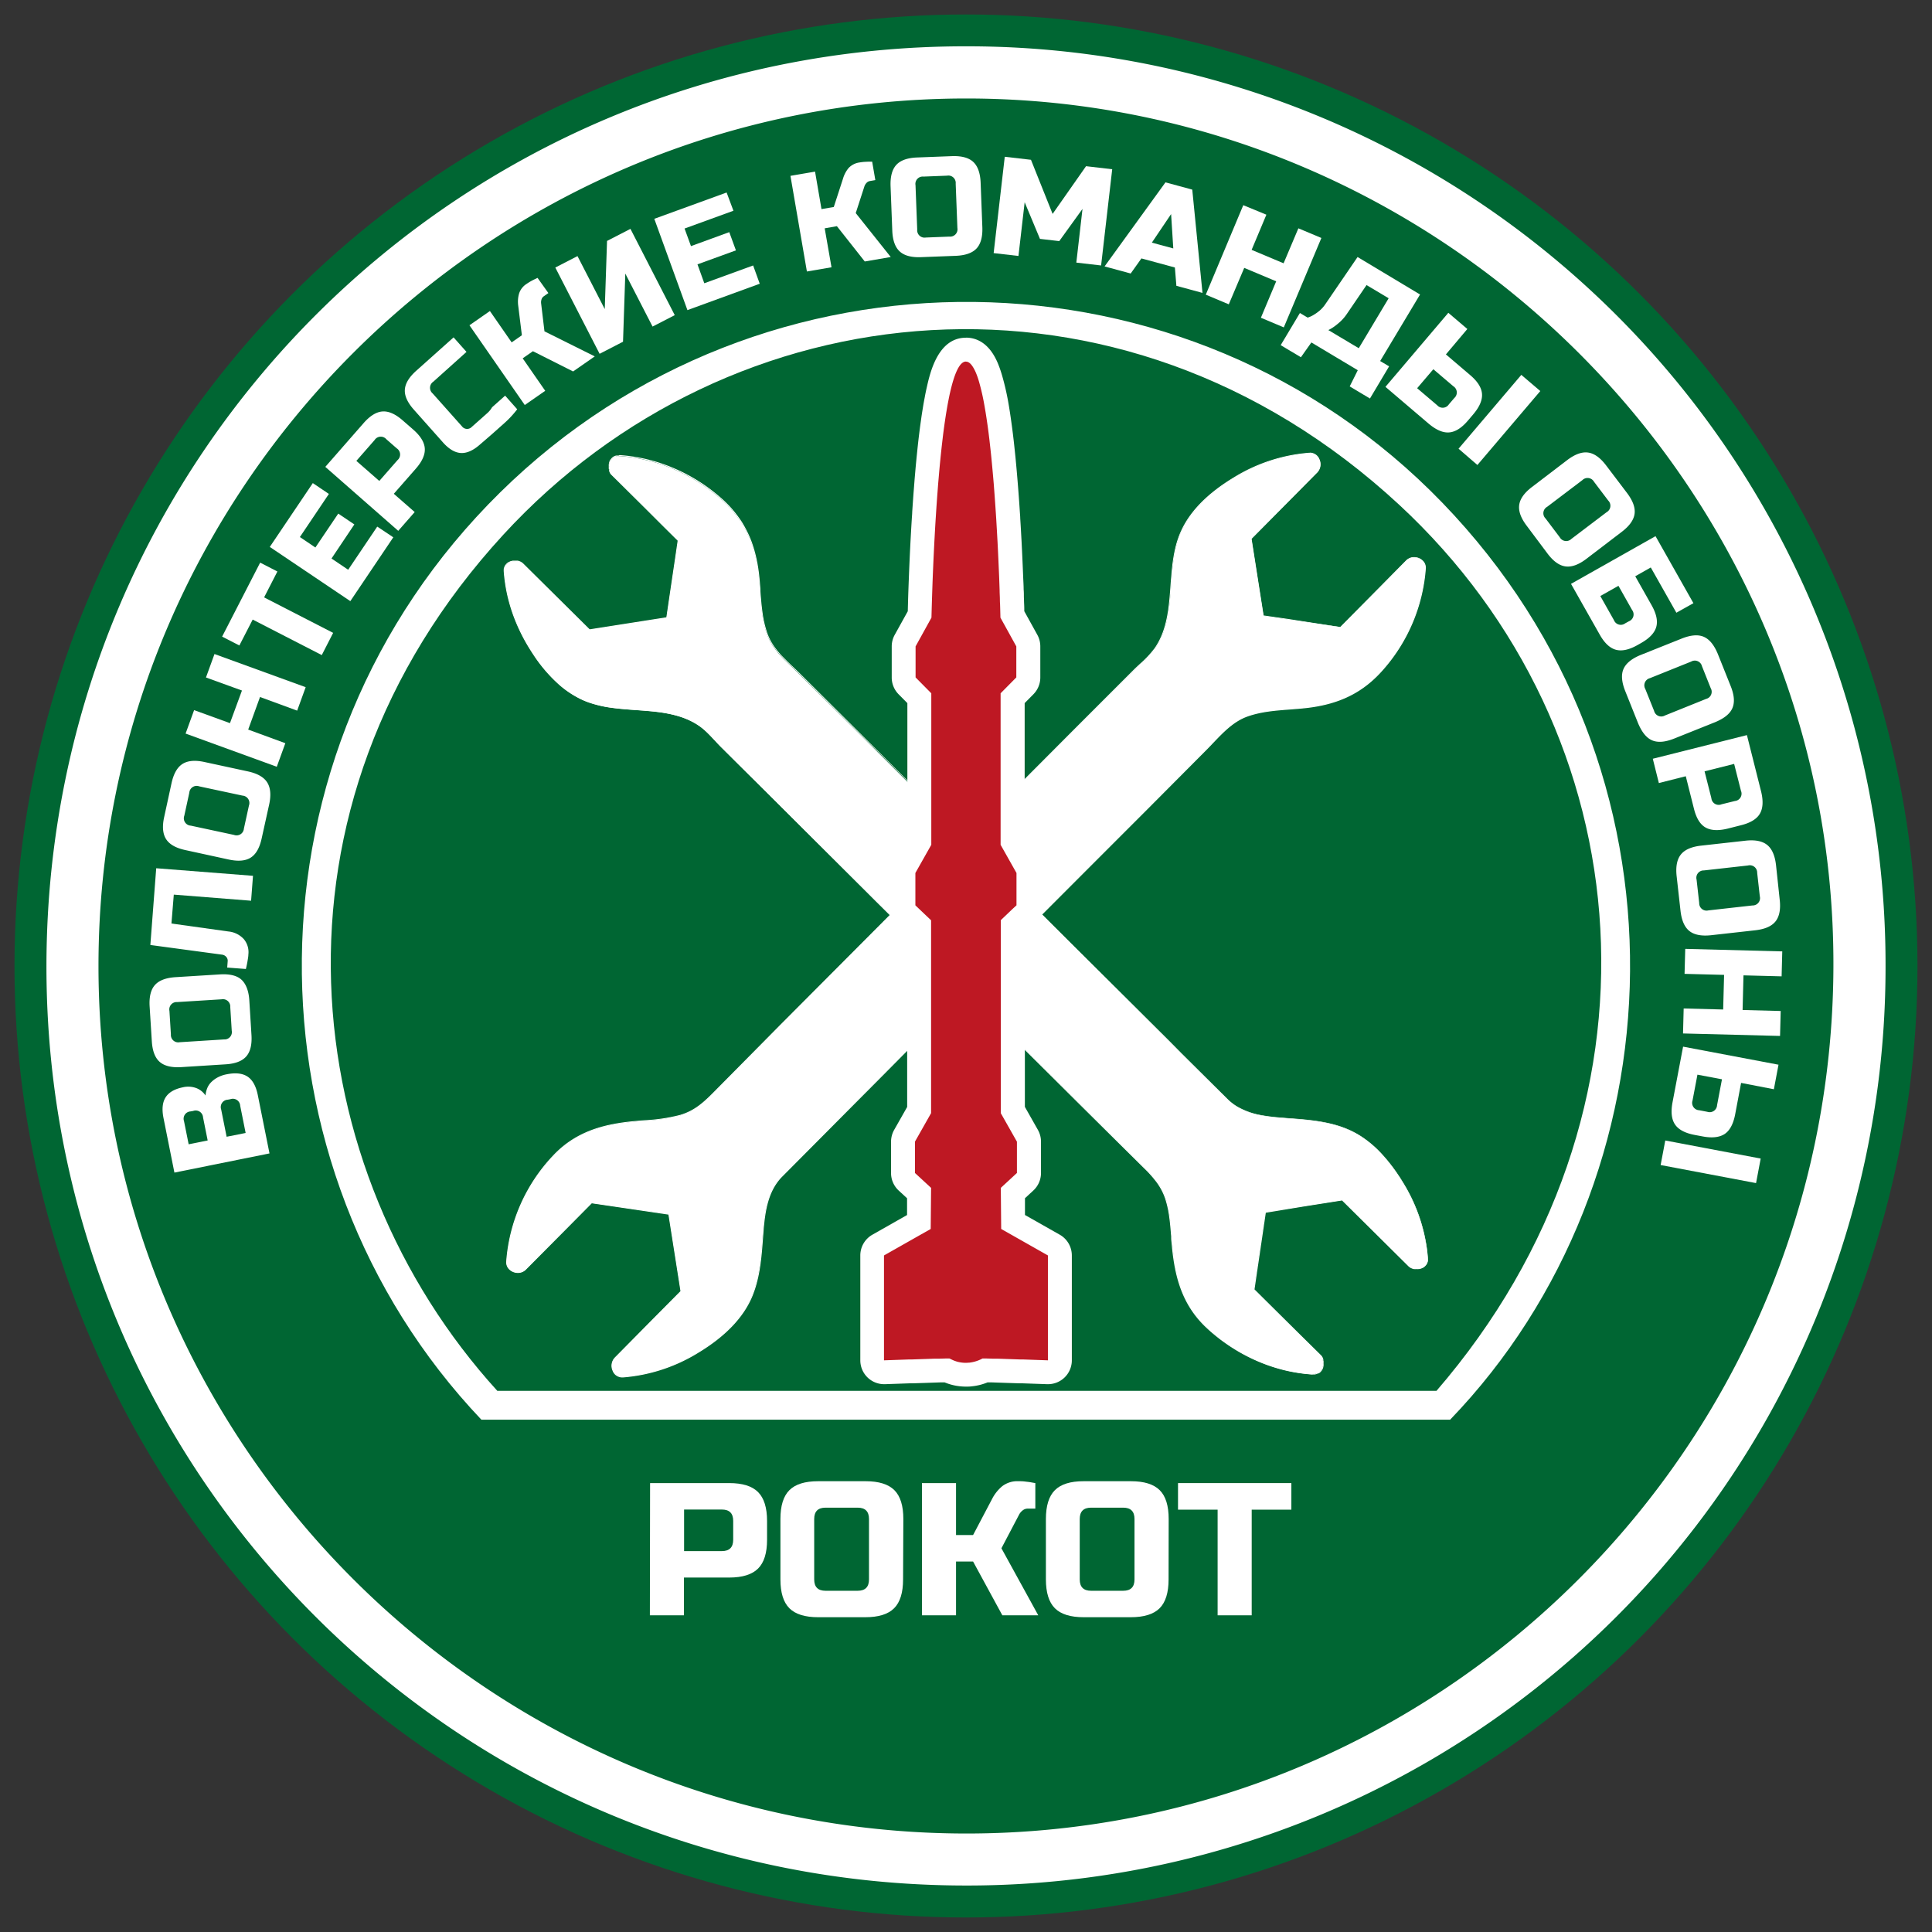 <svg id="Capa_1" data-name="Capa 1" xmlns="http://www.w3.org/2000/svg" viewBox="0 0 566.93 566.93"><rect x="0" y="0" width="566.93" height="566.93" fill="#333333" stroke="none"/><defs><style>.cls-1{fill:#063;}.cls-2{fill:#fff;}.cls-3{fill:#be1823;}</style></defs><circle class="cls-1" cx="283.46" cy="283.46" r="279.21"/><path class="cls-2" d="M553.3,283.59a269.47,269.47,0,0,1-269.8,269.7C134,553.31,13.27,432.38,13.63,283s121-269.65,270.11-269.41A269.47,269.47,0,0,1,553.3,283.59ZM283.74,28.9c-140.51-.09-255,114.44-254.84,254.9.18,140,114.23,254,254.29,254.23S537.52,424.38,538,283.74C538.54,143.91,423.86,29,283.74,28.9Z"/><path class="cls-2" d="M425.53,416.6H141.26c-70.52-74.29-71.82-196,5.54-272.14,76.94-75.74,201.77-74.24,276.47,3.09C499,226,493.6,345.92,425.53,416.6Zm-4-8.47c70.69-81.94,61.15-193.19-10.94-260-82.1-76.06-196.45-63.53-262.86,8.74C74,237.09,87.19,343.54,145.93,408.13Z"/><path class="cls-1" d="M283.46,400a10.77,10.77,0,0,1-2.07-.19,9.49,9.49,0,0,1-1.62-.44l-.62-.25c-.29-.12-.53-.24-.73-.34l-.08,0-3.87.12-7.46.25-7.37.26a1.5,1.5,0,0,1-1.5-1.5V367.4a1.51,1.51,0,0,1,.76-1.31l12.84-7.27.09-10.43-4.2-3.88a1.48,1.48,0,0,1-.48-1.1v-9.1a1.48,1.48,0,0,1,.19-.74l4.5-7.94V270.54l-4.1-3.9a1.5,1.5,0,0,1-.47-1.09v-9.41a1.46,1.46,0,0,1,.2-.73l4.43-7.86V204.49l-4.14-4.19a1.47,1.47,0,0,1-.43-1.05v-9a1.42,1.42,0,0,1,.19-.73l4.44-8c0-.86.07-3.19.19-6.52,0-1.42.1-3,.17-4.77.23-5.83.51-11.51.84-16.87l.12-1.82c.11-1.77.24-3.55.37-5.35.08-1.12.17-2.24.26-3.36s.19-2.33.3-3.49.21-2.31.32-3.45l.17-1.7c.12-1.13.24-2.25.37-3.34s.25-2.18.39-3.24.28-2.09.43-3.1.3-2,.46-2.94.29-1.73.45-2.55.37-1.89.56-2.76c1.62-7.22,3.45-10.3,6.1-10.3s3.83,3.1,4.26,4.12a25.62,25.62,0,0,1,1,2.8,67.27,67.27,0,0,1,1.64,7.29c.32,1.77.63,3.75.92,5.88.14,1,.28,2.09.41,3.17.06.54.13,1.08.19,1.63.13,1.09.25,2.21.37,3.34l.17,1.7c.17,1.71.33,3.44.47,5.19l.15,1.75c.22,2.77.44,5.7.63,8.71l.12,1.82c.06,1.1.13,2.19.19,3.27s.12,2.14.17,3.19c.2,3.79.36,7.33.48,10.41.05,1.3.09,2.51.13,3.63l.13,4c.06,1.81.09,3.08.1,3.67l4.44,8a1.42,1.42,0,0,1,.19.73v9a1.51,1.51,0,0,1-.43,1.05L295,204.49v43.06l4.43,7.86a1.46,1.46,0,0,1,.2.73v9.41a1.5,1.5,0,0,1-.47,1.09l-4.1,3.9v55.09l4.5,7.94a1.48,1.48,0,0,1,.19.74v9.1a1.48,1.48,0,0,1-.48,1.1l-4.21,3.88.1,10.43L308,366.09a1.51,1.51,0,0,1,.76,1.31v30.51a1.5,1.5,0,0,1-1.5,1.5L295.65,399l-4.57-.15-2.49-.07-.07,0a10.94,10.94,0,0,1-4,1.17C284.22,400,283.85,400,283.46,400Z"/><path class="cls-2" d="M283.46,107.4c1.07,0,2,1.16,2.88,3.2a25,25,0,0,1,.92,2.64,68.64,68.64,0,0,1,1.61,7.13c.32,1.82.62,3.77.9,5.82.14,1,.28,2.08.41,3.15.07.53.13,1.08.19,1.62.13,1.09.25,2.2.37,3.32.05.56.11,1.13.17,1.7.17,1.7.32,3.43.47,5.17.05.58.1,1.16.14,1.74.24,2.9.45,5.82.63,8.69l.12,1.81c.07,1.1.13,2.19.19,3.26s.12,2.14.18,3.19c.19,3.78.35,7.31.47,10.39.05,1.29.1,2.5.13,3.62,0,.78.06,1.52.08,2.2s0,1.24.05,1.78c.08,2.55.11,4,.11,4l1.64,3,3,5.39v9l-4.57,4.62V248l4.63,8.19v9.41l-1.09,1-3.48,3.32v3.94h0V294h0v2.75h0V326l4.69,8.29v9.1l-4.69,4.33.11,12,13.59,7.7v30.51l-7.32-.26-.84,0-3.43-.12-3.19-.1-1.38,0-2.08-.06h-.77a10.71,10.71,0,0,1-3.86,1.22c-.3,0-.62,0-1,0a9,9,0,0,1-3.18-.54l-.54-.21c-.5-.22-.85-.42-1.09-.51h-.77l-2.08.06-1.38,0-3.19.1-3.43.12-.85,0-7.31.26V367.4l13.59-7.7.11-12-4.69-4.33v-9.1l4.69-8.29V273.88h0v-4l-3.47-3.3-1.1-1.05v-9.41L273.4,248V243h0v-2.74h0V203.87l-4.57-4.62v-9l4.62-8.37s.05-2.61.2-6.87c0-1.42.1-3,.17-4.76.19-4.77.46-10.64.84-16.84,0-.6.08-1.21.11-1.81.12-1.77.24-3.55.37-5.34.09-1.11.17-2.23.26-3.35l.3-3.48c.1-1.15.21-2.3.32-3.43.06-.57.11-1.14.17-1.7.12-1.12.24-2.23.37-3.32s.25-2.16.39-3.21.27-2.08.42-3.08.3-2,.45-2.91.3-1.71.45-2.52.37-1.85.56-2.71c1.25-5.57,2.77-9.13,4.63-9.13m0-3c-4.39,0-6.29,5.8-7.56,11.47-.19.86-.38,1.78-.58,2.81-.15.84-.31,1.69-.46,2.59s-.31,2-.46,3-.29,2.06-.43,3.12-.27,2.15-.39,3.26-.25,2.22-.37,3.35c-.06.57-.12,1.14-.17,1.71-.12,1.15-.22,2.3-.33,3.46l-.3,3.5c-.09,1.13-.17,2.26-.26,3.38-.13,1.8-.25,3.59-.37,5.36l-.11,1.82c-.33,5.36-.62,11.05-.85,16.91-.07,1.75-.13,3.36-.17,4.78-.1,2.92-.16,5.1-.18,6.17l-4.27,7.72a3,3,0,0,0-.37,1.45v9a3,3,0,0,0,.86,2.11l3.71,3.74v42.06l-4.24,7.51a3,3,0,0,0-.39,1.47v9.41a3,3,0,0,0,.94,2.18l1.1,1,2.53,2.42v54l-4.31,7.6a3,3,0,0,0-.38,1.48v9.1a3,3,0,0,0,1,2.21l3.72,3.42-.08,8.9-12.09,6.85a3,3,0,0,0-1.52,2.61v30.51a3,3,0,0,0,3,3h.11l7.31-.26h.19l.66,0,3.42-.12,3.19-.1,1.38,0,2.06-.06H278l.54.25c.21.09.45.19.71.28a11.78,11.78,0,0,0,1.85.51,13,13,0,0,0,2.35.21c.42,0,.84,0,1.24-.06a11.81,11.81,0,0,0,4.22-1.19H289l2.06.06,1.38,0,3.19.1,3.42.12.56,0h.29l7.31.26h.11a3,3,0,0,0,3-3V367.4a3,3,0,0,0-1.52-2.61l-12.09-6.85-.08-8.9,3.72-3.43a3,3,0,0,0,1-2.2v-9.1a3,3,0,0,0-.39-1.48l-4.3-7.6v-54l2.55-2.43,1.08-1a3,3,0,0,0,.94-2.18v-9.41a3,3,0,0,0-.39-1.47l-4.24-7.51V205.1l3.7-3.74a3,3,0,0,0,.87-2.11v-9a3,3,0,0,0-.37-1.45l-3-5.39-1.29-2.33c0-.68,0-1.82-.09-3.32l-.05-1.79c0-.68-.05-1.42-.08-2.2,0-1.12-.08-2.34-.13-3.64-.14-3.51-.3-7-.48-10.43-.05-1.05-.11-2.11-.17-3.2s-.13-2.17-.2-3.28c0-.6-.07-1.21-.11-1.82-.2-3-.41-6-.64-8.74,0-.58-.09-1.17-.14-1.75-.15-1.81-.31-3.56-.48-5.21-.05-.57-.11-1.14-.17-1.71-.12-1.13-.24-2.25-.37-3.35-.06-.56-.13-1.1-.19-1.65-.13-1.08-.27-2.15-.41-3.19-.3-2.14-.61-4.14-.93-5.94a71.34,71.34,0,0,0-1.68-7.45,27.55,27.55,0,0,0-1-3c-1.4-3.35-3.3-5-5.64-5Z"/><path class="cls-3" d="M283.46,403.32a13.24,13.24,0,0,1-2.46-.23,11.06,11.06,0,0,1-1.93-.53l-.75-.29-.46-.21-3.41.1-7.52.26-7.5.26a3.5,3.5,0,0,1-3.5-3.5V368.4a3.49,3.49,0,0,1,1.78-3l12-6.78.08-8.49-3.6-3.32A3.47,3.47,0,0,1,265,344.2V335a3.45,3.45,0,0,1,.45-1.72l4.28-7.56V271.55l-3.52-3.35a3.52,3.52,0,0,1-1.08-2.54v-9.49a3.48,3.48,0,0,1,.45-1.72l4.21-7.47v-42.1l-3.6-3.64a3.5,3.5,0,0,1-1-2.46v-9.1a3.5,3.5,0,0,1,.44-1.7l4.24-7.68c0-1.11.09-3.25.18-6.11.05-1.43.11-3.06.18-4.82.23-5.89.51-11.63.85-17.07l.12-1.84c.11-1.78.24-3.59.37-5.41.08-1.14.17-2.27.27-3.41s.19-2.36.3-3.53.21-2.35.32-3.5l.18-1.73c.12-1.14.24-2.28.37-3.39s.26-2.21.4-3.29.28-2.13.44-3.16.3-2,.46-3,.31-1.77.47-2.61.38-2,.58-2.85c1.33-5.91,3.32-11.94,8.09-11.94,2.57,0,4.63,1.8,6.13,5.37a29.17,29.17,0,0,1,1.06,3,71.56,71.56,0,0,1,1.71,7.56c.32,1.82.64,3.85.94,6,.14,1.06.28,2.13.41,3.23.07.55.14,1.1.2,1.66.13,1.11.25,2.25.37,3.39l.18,1.73c.17,1.73.33,3.49.48,5.26l.14,1.77c.23,2.8.45,5.77.64,8.82l.12,1.84c.07,1.12.13,2.22.19,3.31s.13,2.17.18,3.23c.18,3.43.34,7,.48,10.53.05,1.31.1,2.54.14,3.67l.13,4c0,1.42.07,2.52.09,3.22l4.24,7.68a3.5,3.5,0,0,1,.44,1.7v9.1a3.48,3.48,0,0,1-1,2.46l-3.6,3.64V247l4.21,7.47a3.48,3.48,0,0,1,.45,1.72v9.49a3.52,3.52,0,0,1-1.08,2.54l-3.52,3.35v54.19l4.28,7.56a3.45,3.45,0,0,1,.45,1.72v9.18a3.51,3.51,0,0,1-1.12,2.57l-3.6,3.32.08,8.49,12,6.78a3.49,3.49,0,0,1,1.78,3v30.78a3.5,3.5,0,0,1-3.5,3.5l-16.42-.56-2-.06a12.76,12.76,0,0,1-4.31,1.2C284.35,403.29,283.92,403.32,283.46,403.32Z"/><path class="cls-2" d="M283.46,106.12c1.08,0,2,1.18,2.9,3.23a23.44,23.44,0,0,1,.93,2.67,66.24,66.24,0,0,1,1.62,7.19c.33,1.83.63,3.8.92,5.87.14,1,.28,2.09.41,3.18.07.54.13,1.08.19,1.63.13,1.1.25,2.22.37,3.35.06.57.12,1.14.17,1.71q.25,2.58.48,5.22l.15,1.75c.23,2.93.44,5.88.63,8.77l.12,1.83c.06,1.11.13,2.21.19,3.29s.12,2.16.18,3.21c.2,3.82.35,7.38.48,10.48.05,1.31.09,2.53.13,3.66,0,.79.05,1.53.07,2.22s0,1.24.06,1.8c.08,2.56.11,4.06.11,4.06l1.66,3,3,5.44v9.1l-4.61,4.66V247.9l4.66,8.27v9.49l-1.09,1-3.51,3.35v4h0V294.4h0v2.77h0v29.49l4.73,8.36v9.18l-4.73,4.37.11,12.06,13.71,7.77v30.78l-7.38-.26-.86,0-3.46-.12-3.21-.11-1.4,0-2.09-.06-.61,0h-.17a10.6,10.6,0,0,1-3.89,1.23c-.3,0-.63.05-1,.05a9.69,9.69,0,0,1-1.81-.17,8.11,8.11,0,0,1-1.39-.38,4.84,4.84,0,0,1-.55-.22c-.5-.21-.86-.42-1.1-.51h-.17l-.61,0-2.1.06-1.39,0-3.22.11-3.45.12-.86,0-7.38.26V368.4l13.71-7.77.11-12.06-4.73-4.37V335l4.73-8.36V270.05l-3.5-3.33-1.11-1.06v-9.49l4.67-8.27v-5h0v-2.77h0V203.44l-4.61-4.66v-9.1l4.66-8.44s.06-2.64.2-6.93c.05-1.43.1-3.05.17-4.81.19-4.81.47-10.72.85-17l.12-1.83c.11-1.78.24-3.58.37-5.38.09-1.13.17-2.26.26-3.39l.3-3.5c.11-1.17.21-2.32.33-3.47.05-.57.11-1.14.17-1.71.12-1.13.24-2.25.37-3.35s.25-2.18.39-3.24.28-2.09.43-3.1.3-2,.46-2.94.29-1.72.45-2.54.36-1.87.56-2.73c1.26-5.62,2.8-9.22,4.67-9.22m0-7c-8.21,0-10.52,10.29-11.5,14.68-.21.91-.41,1.88-.61,3-.17.87-.33,1.76-.48,2.69s-.33,2-.48,3.08-.3,2.11-.44,3.21-.28,2.21-.41,3.34-.25,2.27-.37,3.43l-.18,1.75c-.11,1.16-.23,2.34-.33,3.52s-.21,2.38-.3,3.57-.18,2.29-.27,3.43c-.13,1.83-.26,3.65-.38,5.45,0,.62-.08,1.23-.11,1.85-.34,5.44-.63,11.21-.86,17.14-.07,1.78-.13,3.4-.18,4.85-.07,2.26-.12,4.07-.15,5.28l-3.84,6.93a7,7,0,0,0-.87,3.39v9.1a7,7,0,0,0,2,4.92l2.59,2.62v39.74l-3.76,6.67a7,7,0,0,0-.91,3.44v9.49a7,7,0,0,0,2.18,5.07l1.11,1.06,1.32,1.26v51.77l-3.83,6.75a7.1,7.1,0,0,0-.9,3.45v9.18a7,7,0,0,0,2.25,5.15l2.45,2.26,0,4.92L256,362.31a7,7,0,0,0-3.55,6.09v30.78a7,7,0,0,0,7,7h.25l7.37-.26h.3l.56,0,3.45-.11,3.21-.11,1.39-.05,1.2,0,.71.27a16.36,16.36,0,0,0,2.49.68,16.71,16.71,0,0,0,3.1.29c.55,0,1.09,0,1.63-.08a16.27,16.27,0,0,0,4.68-1.16l1.2,0,1.39.05,3.21.11,3.45.11.52,0h.34l7.37.26h.25a7,7,0,0,0,7-7V368.4a7,7,0,0,0-3.55-6.09l-10.2-5.78,0-4.92,2.45-2.26a7,7,0,0,0,2.25-5.15V335a7,7,0,0,0-.91-3.45l-3.82-6.75V273.05l1.34-1.28,1.09-1a7,7,0,0,0,2.17-5.07v-9.49a7,7,0,0,0-.9-3.44l-3.76-6.67V206.32l2.59-2.62a7,7,0,0,0,2-4.92v-9.1a7,7,0,0,0-.87-3.39l-3-5.43-.83-1.5c0-.64,0-1.44-.06-2.39l-.06-1.81c0-.7,0-1.45-.07-2.24,0-1.14-.09-2.37-.14-3.69-.14-3.56-.3-7.11-.48-10.57-.06-1.07-.12-2.15-.18-3.25s-.13-2.2-.2-3.32c0-.62-.07-1.23-.11-1.85-.2-3.1-.42-6.09-.65-8.88l-.15-1.79c-.15-1.83-.32-3.62-.48-5.31l-.18-1.73c-.12-1.17-.24-2.31-.37-3.44-.07-.57-.13-1.13-.2-1.68-.14-1.12-.28-2.21-.43-3.28-.3-2.22-.62-4.29-.95-6.15A75.63,75.63,0,0,0,294,110a34,34,0,0,0-1.19-3.4c-2.61-6.21-6.53-7.52-9.36-7.52Z"/><path class="cls-2" d="M304.82,269.25h-.05a.12.12,0,0,1-.08-.12V255.6l-.88-1.52L298.12,244l0-5.53v-7c5.69-5.77,12.44-12.54,17.73-17.85l8.78-8.81,8-8c.63-.64,1.31-1.27,2-1.91a30.53,30.53,0,0,0,4.38-4.68c3.71-5.42,4.19-12.08,4.65-18.52.38-5.31.77-10.8,2.95-15.66,2.65-5.9,7.89-11.24,15.58-15.88a49.38,49.38,0,0,1,22-7.18h.24a2.93,2.93,0,0,1,2.73,1.92,3.41,3.41,0,0,1-.61,3.67l-19.35,19.53,3.55,22.62L393.32,184l19.35-19.52a3.14,3.14,0,0,1,2.29-.92,3.56,3.56,0,0,1,2.55,1.06,2.82,2.82,0,0,1,.76,2.15A50.43,50.43,0,0,1,406,196.21c-5.82,6.74-12.76,10.26-22.52,11.39-1.61.18-3.28.31-4.9.43-4.19.32-8.52.65-12.5,2.06s-7.07,4.58-10,7.61c-.6.63-1.2,1.26-1.81,1.88l-17.66,17.75L304.9,269.21A.09.09,0,0,1,304.82,269.25Z"/><path class="cls-2" d="M384.36,133.07c2.66,0,3.81,3.57,2,5.38Q376.69,148.23,367,158l3.57,22.77,22.8,3.35,19.39-19.57a3.08,3.08,0,0,1,2.2-.88,3,3,0,0,1,3.19,3.09,50.19,50.19,0,0,1-12.26,29.35c-6.1,7.06-13.26,10.28-22.44,11.34-5.78.67-11.89.54-17.43,2.5-4.95,1.75-8.23,5.9-11.82,9.52s-28.07,28.21-49.38,49.63V255.6l-.9-1.58-5.69-10.11V231.47c10.52-10.57,24.86-24.95,26.47-26.57l7.95-8c2.09-2.1,4.72-4.17,6.4-6.61,6.79-9.89,2.79-23.44,7.62-34.2,3.05-6.81,9.24-12,15.53-15.82a49.17,49.17,0,0,1,21.93-7.16h.23m0-.25h-.25a49.43,49.43,0,0,0-22,7.19c-7.72,4.65-13,10-15.63,15.94-2.19,4.87-2.59,10.38-3,15.7-.46,6.43-.93,13.07-4.63,18.46a29.75,29.75,0,0,1-4.36,4.66c-.67.62-1.37,1.27-2,1.91l-4,4-4,4-9,9-17.51,17.57a.24.24,0,0,0-.07.18v12.44a.28.28,0,0,0,0,.13l5.69,10.1.87,1.53v13.45a.26.26,0,0,0,.15.24h.1a.22.22,0,0,0,.17-.07L336.18,238l18.2-18.29c.61-.62,1.21-1.25,1.81-1.89,2.88-3,5.86-6.14,9.91-7.57s8.29-1.73,12.47-2.05c1.62-.12,3.29-.25,4.91-.44,9.78-1.13,16.75-4.66,22.59-11.43a50.53,50.53,0,0,0,12.33-29.5,2.92,2.92,0,0,0-.8-2.24,3.65,3.65,0,0,0-2.64-1.11,3.29,3.29,0,0,0-2.38,1l-7.89,8-11.41,11.52L377.8,181.6l-7-1-1.73-11-1.8-11.48,13.1-13.22,6.2-6.26a3.51,3.51,0,0,0,.64-3.81,3,3,0,0,0-2.84-2Z"/><path class="cls-2" d="M182.57,404a2.93,2.93,0,0,1-2.73-1.92,3.41,3.41,0,0,1,.61-3.67l19.35-19.53-3.55-22.61L173.61,353l-19.35,19.52a3.14,3.14,0,0,1-2.29.92,3.56,3.56,0,0,1-2.55-1.06,2.79,2.79,0,0,1-.76-2.16,50.51,50.51,0,0,1,13.69-31c7.16-7.67,16.13-9.42,24.75-10.17l2-.16a52.13,52.13,0,0,0,10.46-1.56c3.86-1.14,6.45-3.21,9.62-6.41L228.89,301l19.47-19.57,15.23-15.3.09,0,.09,0,2.9,2.76,0,2.79v36l-17.36,17.5c-9,9.1-16.83,16.92-20.09,20.21-4.11,4.32-4.9,10.39-5.35,16.24l-.13,1.59c-.43,5.74-.87,11.68-3.13,17.12-2.55,6.18-7.89,11.75-15.85,16.55a49.38,49.38,0,0,1-22,7.18Z"/><path class="cls-2" d="M263.68,266.22l.11.11,2.79,2.65v38.66c-15.17,15.25-32.16,32.32-37.41,37.62-4.19,4.4-4.94,10.51-5.39,16.32-.49,6.31-.79,12.75-3.24,18.67-3,7.15-9.31,12.57-15.81,16.49a49.21,49.21,0,0,1-21.93,7.16h-.23c-2.66,0-3.82-3.57-2-5.38q9.71-9.78,19.39-19.57l-3.57-22.77-22.8-3.35q-9.69,9.78-19.39,19.57a3.08,3.08,0,0,1-2.2.88,3,3,0,0,1-3.19-3.09,50.5,50.5,0,0,1,13.66-30.93c6.74-7.22,15.13-9.3,24.67-10.13,4.17-.37,8.46-.54,12.51-1.73s6.73-3.48,9.66-6.44L229,301.09c3.91-3.95,20.43-20.53,34.7-34.87m0-.25a.26.26,0,0,0-.17.07l-14.75,14.81-20,20.06L216.73,313.1l-7.62,7.69c-3.16,3.19-5.73,5.25-9.56,6.38a51.21,51.21,0,0,1-10.45,1.55l-2,.17c-8.65.75-17.64,2.51-24.83,10.21a50.61,50.61,0,0,0-13.73,31.09,2.92,2.92,0,0,0,.8,2.24,3.65,3.65,0,0,0,2.64,1.11,3.29,3.29,0,0,0,2.38-1L166,360.83l7.66-7.73,22.49,3.32,3.53,22.46-8.44,8.51-10.86,11a3.51,3.51,0,0,0-.64,3.81,3,3,0,0,0,2.84,2h.24A49.43,49.43,0,0,0,204.86,397c8-4.82,13.34-10.41,15.91-16.61,2.26-5.46,2.71-11.41,3.14-17.17l.12-1.58c.45-5.83,1.24-11.87,5.32-16.17l20.54-20.66c5.42-5.44,11.27-11.32,16.87-17a.22.22,0,0,0,.07-.17V269a.25.25,0,0,0-.08-.18L264,266.15l-.12-.11a.22.22,0,0,0-.17-.07Z"/><path class="cls-2" d="M261.88,269.22a.12.12,0,0,1-.09,0l-12.12-12.09c-15.34-15.28-27.79-27.67-29.89-29.75l-8-8c-.53-.52-1.06-1.08-1.58-1.65l-.35-.36c-.67-.73-1.36-1.47-2.07-2.17-.28-.28-.56-.54-.84-.8a17.9,17.9,0,0,0-1.76-1.4,21,21,0,0,0-1.88-1.15,24,24,0,0,0-4-1.65c-.67-.2-1.37-.39-2.09-.56a42.62,42.62,0,0,0-4.31-.74c-1.58-.2-3.13-.32-4.44-.42l-1.8-.13c-2.36-.17-4.79-.35-7.14-.67a34.6,34.6,0,0,1-6.47-1.48,22,22,0,0,1-2.06-.81,28.13,28.13,0,0,1-7-4.62,43.87,43.87,0,0,1-7.35-8.61c-.52-.77-1-1.56-1.49-2.35a52.5,52.5,0,0,1-2.76-5.17,51.33,51.33,0,0,1-2.14-5.4c-.3-.91-.58-1.85-.83-2.78a48.92,48.92,0,0,1-1.15-5.71c-.13-1-.23-1.95-.3-2.93a2.81,2.81,0,0,1,0-.64.85.85,0,0,1,0-.17,2.83,2.83,0,0,1,.12-.44l.06-.15a3.41,3.41,0,0,1,.28-.5,4.31,4.31,0,0,1,.39-.42l.13-.11a2.88,2.88,0,0,1,.35-.26l.18,0-.06-.11a4.9,4.9,0,0,1,.52-.24l.11,0,.45-.12.17,0,.47,0h.12a3.39,3.39,0,0,1,.55,0l.12,0a2.9,2.9,0,0,1,.42.12l.17.07a2,2,0,0,1,.36.18l.15.09a2.6,2.6,0,0,1,.46.36L173,184.82l22.62-3.54L199,158.63l-19.53-19.34a2.8,2.8,0,0,1-.32-.38l-.06-.09c-.1-.16-.15-.24-.19-.32a1.17,1.17,0,0,0,0-.11l.07-.16-.11.05a2,2,0,0,1-.09-.22.93.93,0,0,1,0-.13l.1-.14-.12,0a1.74,1.74,0,0,1-.05-.22.77.77,0,0,1,0-.15l.11-.12h-.12a1.49,1.49,0,0,1,0-.21V137l.13-.12h-.13a1.48,1.48,0,0,1,0-.21s0-.09,0-.14l.14-.09-.12,0a1.55,1.55,0,0,1,0-.21l0-.14.15-.06-.12,0a1.72,1.72,0,0,1,.07-.21.84.84,0,0,1,.06-.14,2.45,2.45,0,0,1,.12-.28.86.86,0,0,1,.1-.16l.15-.24.1-.14a2.2,2.2,0,0,1,.19-.21l.14-.14.2-.17.14-.1c.12-.07.18-.12.25-.15l.18-.09.26-.1.2,0,.28-.06.24,0h.38a46.71,46.71,0,0,1,7.59,1.13c1.5.34,3,.74,4.33,1.2a51.38,51.38,0,0,1,17.5,10c.88.76,1.72,1.55,2.48,2.35a32.14,32.14,0,0,1,2.69,3.19c.51.69.91,1.28,1.27,1.85s.77,1.28,1.17,2.06.72,1.43,1,2.07c.2.47.4,1,.58,1.45.4,1.06.74,2.17,1.07,3.4.37,1.44.68,2.94.91,4.45.08.56.16,1.13.22,1.7.17,1.46.29,3,.4,4.39l0,.54c.15,2,.31,4.06.59,6.07a31.84,31.84,0,0,0,1.46,6.41,16.12,16.12,0,0,0,1.7,3.4c.26.39.54.78.82,1.15a24.2,24.2,0,0,0,1.84,2.17c.32.35.65.7,1,1,.74.74,1.5,1.47,2.26,2.19s1.27,1.21,1.88,1.82l17.1,17,6,6,10.92,10.9,0,3.07v9.1L262,255.43l0,1.76v11.9a.12.12,0,0,1-.08.12Z"/><path class="cls-2" d="M181.56,133.8h.19a46.86,46.86,0,0,1,7.57,1.12q2.19.49,4.32,1.2a51.4,51.4,0,0,1,17.46,9.94c.88.76,1.71,1.54,2.47,2.34a31.48,31.48,0,0,1,2.68,3.17c.44.61.87,1.22,1.26,1.85s.81,1.35,1.17,2,.69,1.36,1,2.06c.21.47.4,1,.58,1.44.41,1.1.76,2.23,1.07,3.4a42.31,42.31,0,0,1,.9,4.43c.09.56.16,1.12.23,1.69.17,1.45.28,2.91.4,4.39.16,2.2.32,4.43.62,6.62a32.77,32.77,0,0,0,1.47,6.43,16.43,16.43,0,0,0,1.72,3.43c.26.39.53.78.82,1.16a27.19,27.19,0,0,0,1.84,2.18c.33.35.66.69,1,1,1.35,1.37,2.79,2.67,4.15,4l17.09,17,3.92,3.9,2.07,2,10.63,10.61.29.29v12.08l-5.69,10.1-.9,1.59v13.72l-10.19-10.17L249.76,257c-15.34-15.28-27.79-27.67-29.89-29.75l-4-4-4-4c-.52-.52-1.05-1.08-1.57-1.64-.79-.85-1.59-1.72-2.43-2.54-.27-.28-.55-.54-.84-.8a16.68,16.68,0,0,0-1.77-1.42c-.62-.42-1.25-.8-1.89-1.15a22.13,22.13,0,0,0-4-1.65q-1-.33-2.1-.57a40.75,40.75,0,0,0-4.33-.74c-1.46-.19-3-.31-4.44-.43-3-.22-6-.39-8.94-.8a34.19,34.19,0,0,1-6.44-1.47c-.69-.23-1.38-.5-2.05-.8a28.07,28.07,0,0,1-7-4.6,44.21,44.21,0,0,1-7.33-8.59c-.52-.77-1-1.56-1.49-2.34a55.55,55.55,0,0,1-2.75-5.16,50.7,50.7,0,0,1-2.13-5.39c-.3-.92-.58-1.84-.83-2.77a47.51,47.51,0,0,1-1.14-5.7c-.13-1-.24-1.94-.31-2.92a3,3,0,0,1,0-.61l0-.17a3.31,3.31,0,0,1,.12-.42s0-.09.05-.14a3,3,0,0,1,.27-.47l0-.06a3.59,3.59,0,0,1,.32-.35l.13-.11a2.08,2.08,0,0,1,.34-.24l.11-.08a3.22,3.22,0,0,1,.5-.23l.11,0,.43-.11.17,0a2.28,2.28,0,0,1,.45,0h.11a3.29,3.29,0,0,1,.54,0l.12,0a2,2,0,0,1,.4.11l.16.06.35.17.14.09a2.42,2.42,0,0,1,.44.35h0L173,185l22.77-3.57,1.68-11.4,1.68-11.4-9.79-9.7-9.78-9.69a3.31,3.31,0,0,1-.31-.36l-.08-.14a2.26,2.26,0,0,1-.16-.26c0-.05,0-.11-.07-.16s-.07-.17-.1-.26,0-.13-.05-.19a2,2,0,0,1-.06-.26,1.11,1.11,0,0,1,0-.19,2.3,2.3,0,0,1,0-.26,1.41,1.41,0,0,1,0-.2,2.09,2.09,0,0,1,0-.25,1.2,1.2,0,0,1,0-.2,1.87,1.87,0,0,1,0-.25,1.46,1.46,0,0,1,.05-.2c0-.08.05-.16.07-.23l.09-.2.1-.22.1-.17a2.39,2.39,0,0,1,.13-.21,1.83,1.83,0,0,1,.13-.16l.15-.18.15-.14.18-.15a1,1,0,0,1,.17-.12,2.12,2.12,0,0,1,.2-.12.88.88,0,0,1,.2-.09,1.45,1.45,0,0,1,.22-.09l.22-.06.24,0,.23,0h.17m0-.25h-.18l-.26,0-.26,0-.24.06-.24.1-.21.09L180,134l-.19.14-.2.16-.16.16-.16.18.16.21-.2-.16-.11.14L179,135l0,.07-.09.15-.09.2,0,.08-.06.16a1.72,1.72,0,0,0-.07.21l0,.1c0,.05,0,.1-.05.16a2.07,2.07,0,0,1,0,.22v.1a.77.77,0,0,0,0,.15,1.62,1.62,0,0,0,0,.22v.27a1.64,1.64,0,0,0,0,.22v.12c0,.05,0,.1,0,.15l.06.23v.1a.57.57,0,0,0,0,.14,1.57,1.57,0,0,0,.09.23l0,.06,0,.05.06.12a1.74,1.74,0,0,0,.15.26l0,.07a.36.36,0,0,0,.07.1,3.19,3.19,0,0,0,.33.4l1.73,1.7,8.06,8,5,5,4.66,4.62-.81,5.54-.85,5.73-.85,5.76-.8,5.46-4,.62-18.5,2.9-9.7-9.61-9.78-9.69h0a3.22,3.22,0,0,0-.48-.38l-.11-.07a4.08,4.08,0,0,0-.42-.21l-.18-.07a3,3,0,0,0-.43-.12l-.13,0a3.66,3.66,0,0,0-.57,0h-.11a3.85,3.85,0,0,0-.5,0l-.18,0a2.64,2.64,0,0,0-.46.13l-.12,0a3.71,3.71,0,0,0-.53.26l-.09,0a3.81,3.81,0,0,0-.4.29l-.14.12a3,3,0,0,0-.34.38l-.06.06a2.59,2.59,0,0,0-.29.52,1.17,1.17,0,0,0-.05.11,4.51,4.51,0,0,0-.15.5l0,.18a3.93,3.93,0,0,0,0,.67c.07,1,.18,2,.31,2.93a46.86,46.86,0,0,0,1.15,5.73c.25.93.53,1.87.83,2.79a50.72,50.72,0,0,0,2.15,5.41,54,54,0,0,0,2.76,5.19c.49.81,1,1.6,1.49,2.35a44.48,44.48,0,0,0,7.38,8.64,28.47,28.47,0,0,0,7.06,4.64c.66.29,1.36.57,2.07.81a34.83,34.83,0,0,0,6.49,1.48c2.36.33,4.79.5,7.15.67l1.8.13c1.23.1,2.85.23,4.43.42a41.92,41.92,0,0,1,4.3.74c.72.17,1.42.36,2.08.56a22.92,22.92,0,0,1,4,1.64,19.4,19.4,0,0,1,1.87,1.14,16.42,16.42,0,0,1,1.74,1.4c.29.25.56.51.84.79.71.7,1.41,1.45,2.09,2.18l.32.35c.59.63,1.08,1.15,1.59,1.65l1.5,1.49,2.51,2.49.2.2,3.82,3.77c2.05,2,13.68,13.61,29.88,29.75l.09.09,1.84,1.83,5.13,5.12,5.06,5a.26.26,0,0,0,.18.07h.1a.26.26,0,0,0,.15-.24V255.44l.86-1.53,5.7-10.1a.28.28,0,0,0,0-.13V231.6a.29.29,0,0,0-.07-.18l-.29-.29L263,225.76l-5.24-5.24-2.07-2.05-2.94-2.93-1-1-17.1-17c-.62-.61-1.25-1.22-1.89-1.82s-1.52-1.45-2.25-2.19c-.34-.34-.67-.68-1-1-.71-.76-1.3-1.47-1.83-2.16-.29-.38-.56-.77-.81-1.15a15.7,15.7,0,0,1-1.69-3.38,31.36,31.36,0,0,1-1.46-6.38c-.28-2-.43-4.08-.59-6.08l0-.52c-.1-1.42-.22-2.93-.39-4.39-.07-.58-.15-1.15-.23-1.71a42.41,42.41,0,0,0-.91-4.46c-.32-1.23-.68-2.35-1.07-3.42-.19-.49-.38-1-.59-1.45-.27-.64-.6-1.31-1-2.08s-.79-1.46-1.17-2.07-.77-1.16-1.28-1.85a32.7,32.7,0,0,0-2.7-3.21c-.77-.8-1.6-1.59-2.49-2.35a51.26,51.26,0,0,0-17.55-10c-1.37-.46-2.83-.86-4.33-1.21a48,48,0,0,0-7.61-1.12Z"/><path class="cls-2" d="M385.17,403.3c-1.43-.09-2.88-.25-4.31-.48s-2.83-.52-4.22-.87-2.78-.76-4.14-1.23a51.41,51.41,0,0,1-5.95-2.51,52.28,52.28,0,0,1-5.61-3.24c-1.19-.79-2.37-1.65-3.5-2.54s-2.23-1.84-3.28-2.82c-7.67-7.17-9.42-16.13-10.17-24.75l-.17-2c-.15-1.93-.31-3.93-.59-5.88-.07-.52-.15-1-.25-1.56a27.53,27.53,0,0,0-.72-3.06,17,17,0,0,0-1.77-4.05c-.24-.4-.5-.79-.77-1.17a33.07,33.07,0,0,0-3.87-4.39L316,323.07l-16.65-16.58s-.09-.11-.09-.14V268l3-2.9a.12.12,0,0,1,.18,0l12.75,12.71L348.51,311c5.23,5.19,9.32,9.26,11.81,11.72a15.64,15.64,0,0,0,2.62,2,21.5,21.5,0,0,0,7.08,2.56c.72.14,1.44.26,2.17.36s1.45.18,2.18.25l2.19.19,1.63.12,3.12.25c1.86.16,3.37.32,4.74.52,1.71.24,3.24.53,4.68.88a31.38,31.38,0,0,1,4.54,1.48,25.35,25.35,0,0,1,3.86,2,31.09,31.09,0,0,1,4.59,3.57,40.28,40.28,0,0,1,3,3.18,50.81,50.81,0,0,1,3.52,4.67c.51.76,1,1.58,1.54,2.43a49.79,49.79,0,0,1,6.87,19.06c.14,1,.24,1.95.31,2.93a2.79,2.79,0,0,1,0,.64l0,.15a3.71,3.71,0,0,1-.13.46l-.06.15a3.41,3.41,0,0,1-.28.5,4.31,4.31,0,0,1-.39.42l-.13.11a2.88,2.88,0,0,1-.35.26l-.12.08a4.9,4.9,0,0,1-.52.24l-.11,0-.45.13-.17,0-.47,0h-.11a3.43,3.43,0,0,1-.56,0l-.12,0a2.9,2.9,0,0,1-.42-.12l-.17-.06A3,3,0,0,1,414,372l-.15-.09a2.6,2.6,0,0,1-.46-.36L393.9,352.15l-22.62,3.55-3.34,22.65,19.53,19.34a2.8,2.8,0,0,1,.32.38l.08.12c.07.13.13.21.17.3l0,.1-.09.1h.14a2.34,2.34,0,0,1,.09.24l0,.11-.09.15.12,0a2,2,0,0,1,.05.24.59.59,0,0,1,0,.14l-.11.12h.12a1.5,1.5,0,0,1,0,.22V400l-.13.12h.13c0,.07,0,.14,0,.21l0,.14c0,.18,0,.25-.06.33a.83.83,0,0,1,0,.15l-.15.07.12,0-.06.19a1.47,1.47,0,0,1-.06.14,1.92,1.92,0,0,1-.13.28.71.71,0,0,1-.08.15,1.85,1.85,0,0,1-.16.25l-.09.12-.2.24-.14.13-.2.17-.14.1-.26.16-.17.08-.26.1-.2,0-.28.06-.22,0h-.4Z"/><path class="cls-2" d="M302.32,265.19l12.75,12.71,19.33,19.22,8.44,8.39c1.32,1.31,2.58,2.57,3.8,3.77l1.78,1.78,11.82,11.72a15.29,15.29,0,0,0,2.64,2,21.62,21.62,0,0,0,7.12,2.57c.71.14,1.44.26,2.17.36s1.46.18,2.19.25,1.46.14,2.19.19l4.75.37c1.58.14,3.16.3,4.73.52a46.27,46.27,0,0,1,4.67.88,32.33,32.33,0,0,1,4.53,1.47,25.9,25.9,0,0,1,3.84,2,32.44,32.44,0,0,1,4.57,3.56,41.12,41.12,0,0,1,3,3.17,50.81,50.81,0,0,1,3.52,4.66c.53.8,1.05,1.61,1.54,2.42a50,50,0,0,1,6.85,19c.13,1,.24,1.94.31,2.92a3,3,0,0,1,0,.61l0,.17a3.31,3.31,0,0,1-.12.42s0,.09-.05.14a2.43,2.43,0,0,1-.28.47l0,.06c-.1.12-.21.24-.32.35l-.13.11-.34.25-.11.07a3.22,3.22,0,0,1-.5.23l-.11,0-.43.11-.17,0a2.28,2.28,0,0,1-.45,0h-.12a3.27,3.27,0,0,1-.53,0l-.12,0a2,2,0,0,1-.4-.11l-.16-.06-.35-.17-.14-.09a2.12,2.12,0,0,1-.44-.35h0L393.94,352l-22.77,3.57L369.49,367l-1.68,11.4,9.79,9.7,9.78,9.69a3.31,3.31,0,0,1,.31.36.75.75,0,0,1,.07.12,2.61,2.61,0,0,1,.17.28l.06.16a2,2,0,0,1,.11.26c0,.06,0,.12,0,.18a2.61,2.61,0,0,1,.06.27c0,.06,0,.12,0,.18l0,.27c0,.06,0,.13,0,.19a2.17,2.17,0,0,1,0,.26,1.38,1.38,0,0,1,0,.2,2.17,2.17,0,0,1,0,.25,1.05,1.05,0,0,1-.05.19c0,.09-.05.17-.08.25l-.07.18-.11.23-.1.17a2.39,2.39,0,0,1-.13.21l-.13.16-.15.18-.15.14-.18.15-.17.12a2.12,2.12,0,0,1-.2.12l-.2.09a1.45,1.45,0,0,1-.22.09l-.21.06-.25,0-.23,0h-.36c-1.44-.09-2.88-.25-4.3-.47s-2.82-.52-4.21-.87-2.77-.76-4.12-1.23A50.67,50.67,0,0,1,361,394.86c-1.2-.79-2.36-1.64-3.49-2.53s-2.22-1.83-3.28-2.82c-7.21-6.73-9.3-15.13-10.13-24.66,0-.53-.09-1.05-.13-1.57-.16-2.1-.32-4.22-.62-6.31-.08-.52-.16-1-.26-1.56a26.82,26.82,0,0,0-.72-3.07,17.23,17.23,0,0,0-1.78-4.08c-.25-.41-.5-.8-.78-1.19a33.9,33.9,0,0,0-3.88-4.4L316.06,323,299.42,306.4l-.05,0V268l2.95-2.81m0-.25a.22.22,0,0,0-.17.07l-3,2.81a.23.23,0,0,0-.07.18v38.35a.24.24,0,0,0,.07.18l.23-.13-.18.18,9.06,9,7.59,7.55,11.51,11.41,8.37,8.29a33.4,33.4,0,0,1,3.85,4.37c.27.39.53.78.76,1.17a16.63,16.63,0,0,1,1.76,4,29.54,29.54,0,0,1,.72,3c.09.52.18,1,.25,1.56.28,1.93.43,3.91.59,5.83l0,.46c0,.52.09,1.05.13,1.57.76,8.64,2.51,17.64,10.21,24.83,1.05,1,2.16,1.93,3.29,2.83s2.32,1.75,3.51,2.54a52,52,0,0,0,11.59,5.77c1.37.47,2.76.89,4.14,1.24s2.83.64,4.25.86,2.88.39,4.31.48h.39l.26,0,.26-.05.24-.06.24-.1.21-.09L387,403a1.22,1.22,0,0,0,.19-.13l.2-.16c.07-.07.12-.11.16-.16s.11-.13.17-.2a1.29,1.29,0,0,0,.13-.17l.14-.21-.19-.18.22.13a1.09,1.09,0,0,0,.08-.15,2,2,0,0,0,.1-.21l0-.08.06-.15a1.87,1.87,0,0,0,.07-.22l0-.09c0-.05,0-.1.05-.15l0-.22v-.12a.59.59,0,0,0,0-.14,1.93,1.93,0,0,0,0-.24v-.25c0-.08,0-.15,0-.23v-.11a.76.76,0,0,0,0-.15l-.06-.23V399l0-.13a1.86,1.86,0,0,0-.1-.25l0-.05,0,0a.54.54,0,0,0-.05-.11c0-.1-.11-.19-.17-.29l0-.05-.06-.09a2.52,2.52,0,0,0-.33-.39l-6.09-6-3.7-3.67-3.49-3.46-6.2-6.15.8-5.46.86-5.81.55-3.73,1.1-7.49L382.81,354l11-1.73,8.65,8.56,10.83,10.74h0a3.08,3.08,0,0,0,.47.37l.11.07a4.08,4.08,0,0,0,.42.21l.18.07a3,3,0,0,0,.43.12l.13,0a3.66,3.66,0,0,0,.57,0h.11a3.85,3.85,0,0,0,.5,0l.17,0a2.52,2.52,0,0,0,.47-.13l.12,0a3.71,3.71,0,0,0,.53-.26l.09,0a2.77,2.77,0,0,0,.4-.29l.14-.12a3,3,0,0,0,.34-.38l.06-.06a2.83,2.83,0,0,0,.29-.52,1.17,1.17,0,0,0,.05-.11,4.51,4.51,0,0,0,.15-.5c0-.08,0-.13,0-.18a3.93,3.93,0,0,0,0-.67c-.08-1-.18-2-.31-2.93a50.1,50.1,0,0,0-6.89-19.12c-.5-.83-1-1.65-1.55-2.43a50.6,50.6,0,0,0-3.53-4.68,40.38,40.38,0,0,0-3-3.19,31.94,31.94,0,0,0-4.61-3.59,27.07,27.07,0,0,0-3.88-2,32.07,32.07,0,0,0-4.56-1.48,47.35,47.35,0,0,0-4.69-.89c-1.38-.19-2.89-.36-4.75-.52-1.05-.09-2.11-.17-3.16-.24l-1.59-.13-2.18-.18c-.8-.08-1.51-.17-2.19-.26s-1.47-.22-2.16-.35a21.2,21.2,0,0,1-7-2.55,15,15,0,0,1-2.6-2c-2.49-2.46-6.58-6.53-11.81-11.72l-1.26-1.26-.52-.51L343,305.33l-7.43-7.39-1-1-19.33-19.21-6.43-6.41L302.49,265a.22.22,0,0,0-.17-.07Z"/><path class="cls-2" d="M190.76,435.2H214q5.82,0,8.45,2.64t2.64,8.45v5.54q0,5.82-2.64,8.45T214,462.92h-13.3V474h-10Zm24.39,11.09q0-3.33-3.33-3.33H200.74v12.2h11.08q3.33,0,3.33-3.33Z"/><path class="cls-2" d="M265,463.47c0,3.88-.87,6.7-2.63,8.46s-4.57,2.63-8.45,2.63H240.09q-5.82,0-8.45-2.63c-1.76-1.76-2.63-4.58-2.63-8.46V445.74c0-3.88.87-6.7,2.63-8.46s4.57-2.63,8.45-2.63H254q5.82,0,8.45,2.63c1.76,1.76,2.63,4.58,2.63,8.46Zm-10-17.73q0-3.33-3.33-3.33h-9.42q-3.33,0-3.33,3.33v17.73q0,3.33,3.33,3.33h9.42q3.33,0,3.33-3.33Z"/><path class="cls-2" d="M293.86,454.33,304.67,474H294.13l-8.59-15.79h-5V474h-10V435.2h10v15.25h5l5.55-10.54a12,12,0,0,1,3-3.79,7.26,7.26,0,0,1,4.74-1.47c.62,0,1.23,0,1.83.08s1.12.12,1.6.2,1.07.2,1.55.27v7.49h-2.21a2.34,2.34,0,0,0-1.5.52,3.89,3.89,0,0,0-1,1.14Z"/><path class="cls-2" d="M342.91,463.47q0,5.82-2.63,8.46c-1.76,1.75-4.57,2.63-8.45,2.63H318q-5.82,0-8.45-2.63t-2.64-8.46V445.74q0-5.82,2.64-8.46t8.45-2.63h13.86c3.88,0,6.69.88,8.45,2.63s2.63,4.58,2.63,8.46Zm-10-17.73c0-2.22-1.1-3.33-3.32-3.33h-9.42q-3.33,0-3.33,3.33v17.73q0,3.33,3.33,3.33h9.42c2.22,0,3.32-1.11,3.32-3.33Z"/><path class="cls-2" d="M367.3,474h-10V443H345.68V435.2h33.26V443H367.3Z"/><path class="cls-2" d="M51.18,344.09l-3.2-16c-.52-2.6-.31-4.64.63-6.1s2.62-2.43,5-2.92a6.81,6.81,0,0,1,4.09.26,5.69,5.69,0,0,1,2.61,2.14,7.12,7.12,0,0,1,.41-1.91,5.32,5.32,0,0,1,1.08-1.82,7.91,7.91,0,0,1,1.92-1.5,9.28,9.28,0,0,1,2.81-1c2.61-.52,4.64-.29,6.11.68s2.47,2.78,3,5.38l3.44,17.16Zm4.7-17.95A2.15,2.15,0,0,0,54,329l1.36,6.78,5.58-1.12-1.36-6.78A2.15,2.15,0,0,0,56.68,326Zm10.93-3.44a2.16,2.16,0,0,0-1.91,2.87l1.6,8,5.58-1.11-1.6-8a2.15,2.15,0,0,0-2.87-1.91Z"/><path class="cls-2" d="M64.53,285.93c2.84-.18,5,.34,6.31,1.54s2.14,3.23,2.32,6.07l.63,10.15c.18,2.85-.33,4.95-1.54,6.32s-3.23,2.14-6.07,2.31l-13,.82c-2.85.17-4.95-.34-6.32-1.54s-2.14-3.23-2.31-6.08l-.64-10.15c-.18-2.84.34-4.95,1.54-6.31s3.23-2.14,6.08-2.32ZM52,294.05a2.16,2.16,0,0,0-2.28,2.59l.43,6.9a2.16,2.16,0,0,0,2.59,2.29l13-.82A2.15,2.15,0,0,0,68,302.43l-.43-6.91A2.16,2.16,0,0,0,65,293.24Z"/><path class="cls-2" d="M67.07,273.34a7,7,0,0,1,4.46,2.22,5.94,5.94,0,0,1,1.35,4.55c0,.51-.1,1-.18,1.52s-.16.94-.24,1.34-.2.94-.31,1.37l-5.48-.42.14-1.83a1.67,1.67,0,0,0-.43-1.31,1.94,1.94,0,0,0-1.26-.65l-21-2.83,1.72-22.52L74.24,257l-.56,7.31L51,262.52,50.31,271Z"/><path class="cls-2" d="M72.74,226.36q4.17.9,5.65,3.21T79,236L76.79,246c-.6,2.78-1.67,4.67-3.2,5.65s-3.69,1.17-6.48.57l-12.72-2.77c-2.78-.6-4.67-1.67-5.65-3.21s-1.18-3.69-.57-6.47l2.16-9.94c.61-2.78,1.68-4.67,3.21-5.65s3.69-1.18,6.47-.57Zm-14.28,4.39a2.16,2.16,0,0,0-2.91,1.86l-1.47,6.76A2.16,2.16,0,0,0,56,242.28L68.67,245a2.15,2.15,0,0,0,2.9-1.86l1.48-6.76a2.17,2.17,0,0,0-1.87-2.91Z"/><path class="cls-2" d="M89.7,201.65l-2.5,6.88-10.9-4-3.47,9.56,10.9,4L81.22,225l-26.76-9.74,2.5-6.88,10.52,3.82L71,202.63,60.44,198.8l2.5-6.88Z"/><path class="cls-2" d="M97.76,185.71l-3.34,6.52L74.15,181.81l-3.91,7.6-5.06-2.6L76.34,165.1l5.06,2.6-3.9,7.6Z"/><path class="cls-2" d="M115.41,157.67,102.8,176.4,79.17,160.49l12.62-18.73,4.72,3.18L88,157.59l4.55,3.07,6.71-9.95,4.72,3.18-6.7,10,4.89,3.3,8.53-12.66Z"/><path class="cls-2" d="M95.46,137l11.25-12.86q2.82-3.21,5.54-3.4t5.94,2.64l3.07,2.68q3.21,2.81,3.39,5.54T122,137.55l-6.44,7.35,6.13,5.36-4.83,5.51Zm17.91-8.11a2.15,2.15,0,0,0-3.44.23l-5.36,6.12,6.73,5.89,5.36-6.12a2.16,2.16,0,0,0-.23-3.44Z"/><path class="cls-2" d="M140.87,130.42c-2,1.77-3.86,2.6-5.61,2.51s-3.51-1.13-5.26-3.09l-8.56-9.63q-2.82-3.17-2.64-5.88t3.36-5.55L133.1,99l3.79,4.26L127.16,112a2.15,2.15,0,0,0-.21,3.44l8.62,9.68a1.88,1.88,0,0,0,2.86.16l1.34-1.19,1.58-1.4,1.66-1.48a6.9,6.9,0,0,0,1.39-1.7l3.83-3.41,3.54,4a28.72,28.72,0,0,1-3.7,4l-3.66,3.26Z"/><path class="cls-2" d="M159.77,97.23l14.76,7.35L168.17,109l-11.79-5.94-3,2.09,6.61,9.53-6,4.17-16.23-23.4,6-4.18,6.38,9.2,3-2.09-1.07-8.67a8.67,8.67,0,0,1,.24-3.55,5.29,5.29,0,0,1,2.24-2.87q.57-.39,1.14-.72c.38-.21.73-.4,1.05-.55l1-.48L160.92,86l-1.33.93a1.68,1.68,0,0,0-.69.94,2.71,2.71,0,0,0-.12,1.1Z"/><path class="cls-2" d="M198,92.48l-6.51,3.35-8-15.55-.67,20-6.87,3.54-13-25.31,6.51-3.36,8,15.55.67-20,6.87-3.54Z"/><path class="cls-2" d="M222.94,83.26,201.72,91,192,64.21l21.22-7.72,2,5.35-14.34,5.22,1.88,5.16L214,68.12l1.95,5.35-11.28,4.1,2,5.55L221,77.9Z"/><path class="cls-2" d="M251.11,62.53l10.27,12.89-7.62,1.31-8.18-10.36L242,67l2,11.43-7.22,1.24-4.83-28.07,7.22-1.24,1.89,11,3.61-.62,2.7-8.31A8.83,8.83,0,0,1,249,49.32a5.42,5.42,0,0,1,3.25-1.65c.45-.08.9-.13,1.33-.17l1.19-.06c.41,0,.8,0,1.16,0l.93,5.41-1.61.28a1.69,1.69,0,0,0-1,.57,2.73,2.73,0,0,0-.58.94Z"/><path class="cls-2" d="M288.26,66.63c.11,2.84-.46,4.94-1.69,6.27s-3.29,2.06-6.13,2.17l-10.16.39q-4.27.17-6.28-1.69t-2.17-6.12l-.5-13q-.16-4.26,1.69-6.27t6.13-2.17l10.16-.39q4.28-.16,6.28,1.69c1.33,1.24,2.06,3.28,2.17,6.13ZM280.44,53.9a2.16,2.16,0,0,0-2.54-2.35l-6.91.27a2.15,2.15,0,0,0-2.34,2.53l.5,13a2.16,2.16,0,0,0,2.53,2.35l6.91-.27a2.16,2.16,0,0,0,2.35-2.53Z"/><path class="cls-2" d="M317.65,61.3l-6.82,9.45-5.66-.65-4.49-10.76-1.82,15.77-7.28-.84L294.84,46l7.69.89,6.35,15.88,9.81-14,7.68.89L323.11,77.9l-7.27-.84Z"/><path class="cls-2" d="M331.79,80.26l-7.66-2.08L342,53.51l7.86,2.13,3,30.31-7.66-2.08-.44-5.38-9.82-2.66ZM338,71.2l6.29,1.7-.64-10.08Z"/><path class="cls-2" d="M376.72,96.07,370,93.24l4.49-10.69-9.38-3.94L360.58,89.3l-6.75-2.83,11-26.26L371.61,63l-4.33,10.32,9.38,3.94L381,67l6.75,2.83Z"/><path class="cls-2" d="M398.37,75.42l18.33,11L405,105.94l2.62,1.57L402,116.94l-5.94-3.55,2.37-4.75-13.62-8.15-3.07,4.34-5.93-3.55,5.64-9.43,2.27,1.35a7.89,7.89,0,0,0,1.83-.84,13.72,13.72,0,0,0,1.71-1.23,9.61,9.61,0,0,0,1.68-1.91Zm.35,26.76,8.77-14.66L401,83.65l-5.74,8.42a12.69,12.69,0,0,1-1.83,2.18,18.75,18.75,0,0,1-1.79,1.49,12.16,12.16,0,0,1-1.85,1.12Z"/><path class="cls-2" d="M424.29,104l7.12,6.07c2.17,1.84,3.33,3.68,3.47,5.49s-.7,3.81-2.55,6l-1.58,1.86c-1.85,2.17-3.68,3.32-5.5,3.47s-3.8-.71-6-2.55l-12.7-10.82L425,91.79l5.58,4.75Zm2.47,12.79a2.16,2.16,0,0,0-.28-3.44l-5.88-5-4.75,5.57,5.88,5a2.16,2.16,0,0,0,3.44-.28Zm6.77,19.66L428,131.67,446.42,110l5.57,4.75Z"/><path class="cls-2" d="M465.5,164q-3.4,2.58-6.12,2.21t-5.28-3.78L448,154.28c-1.72-2.27-2.45-4.3-2.2-6.11s1.51-3.57,3.78-5.29L459.9,135q3.41-2.58,6.12-2.2t5.28,3.77l6.15,8.11c1.71,2.27,2.45,4.31,2.2,6.11s-1.51,3.57-3.78,5.29Zm5.95-13.7a2.16,2.16,0,0,0,.47-3.42l-4.17-5.51a2.17,2.17,0,0,0-3.43-.47L454,148.72a2.15,2.15,0,0,0-.47,3.42l4.17,5.52a2.16,2.16,0,0,0,3.42.47Z"/><path class="cls-2" d="M479.85,169.1l4.8,8.5q2.1,3.72,1.37,6.35t-4.45,4.74l-1.06.6q-3.72,2.1-6.36,1.37t-4.73-4.45L461,171.33l24.8-14L496.92,177l-5,2.8-7.51-13.28ZM478,182.31a2.16,2.16,0,0,0,.92-3.32l-4-7.09-5.32,3,4,7.08a2.15,2.15,0,0,0,3.32.92Z"/><path class="cls-2" d="M491.27,216.73q-4,1.59-6.48.51c-1.68-.72-3-2.4-4.1-5l-3.78-9.45q-1.59-4-.51-6.48t5-4.1l12.09-4.83q4-1.59,6.48-.51t4.1,5l3.78,9.44c1.06,2.65,1.23,4.8.51,6.48s-2.4,3-5,4.1Zm9.37-11.64a2.15,2.15,0,0,0,1.35-3.17l-2.56-6.43a2.16,2.16,0,0,0-3.18-1.35L484.16,199a2.17,2.17,0,0,0-1.36,3.18l2.58,6.42a2.16,2.16,0,0,0,3.17,1.36Z"/><path class="cls-2" d="M512.62,215.71l4.17,16.57q1,4.14-.37,6.49t-5.54,3.39l-3.95,1q-4.14,1-6.49-.36t-3.38-5.55l-2.38-9.47-7.9,2L485,222.65Zm-3.53,19.34a2.16,2.16,0,0,0,1.78-3l-2-7.89-8.68,2.18,2,7.89a2.16,2.16,0,0,0,3,1.78Z"/><path class="cls-2" d="M502.12,274.43q-4.25.46-6.38-1.23t-2.61-5.95L492,257.14q-.47-4.24,1.23-6.38c1.14-1.43,3.12-2.3,6-2.62l12.93-1.44q4.25-.48,6.39,1.23c1.42,1.13,2.29,3.12,2.61,5.95L522.24,264c.32,2.83-.09,4.95-1.23,6.38s-3.12,2.29-6,2.61Zm12.12-8.73a2.16,2.16,0,0,0,2.16-2.7l-.77-6.87a2.16,2.16,0,0,0-2.7-2.16L500,255.42a2.15,2.15,0,0,0-2.15,2.7l.77,6.87a2.16,2.16,0,0,0,2.69,2.16Z"/><path class="cls-2" d="M493.87,303.26l.19-7.33,11.59.3.27-10.16-11.6-.3.2-7.33,28.47.74-.19,7.32-11.19-.29-.26,10.17,11.18.29-.19,7.32Z"/><path class="cls-2" d="M487.3,341.87l1.36-7.2,28,5.3-1.36,7.2Zm23.61-24.1L509.17,327q-.8,4.2-3.05,5.74c-1.51,1-3.66,1.27-6.46.74l-2.4-.45q-4.2-.8-5.73-3.05t-.75-6.46l3.11-16.39,28,5.3-1.36,7.2ZM501,326.25a2.17,2.17,0,0,0,2.86-1.95l1.44-7.59-7.2-1.36-1.44,7.59a2.16,2.16,0,0,0,1.95,2.85Z"/></svg>